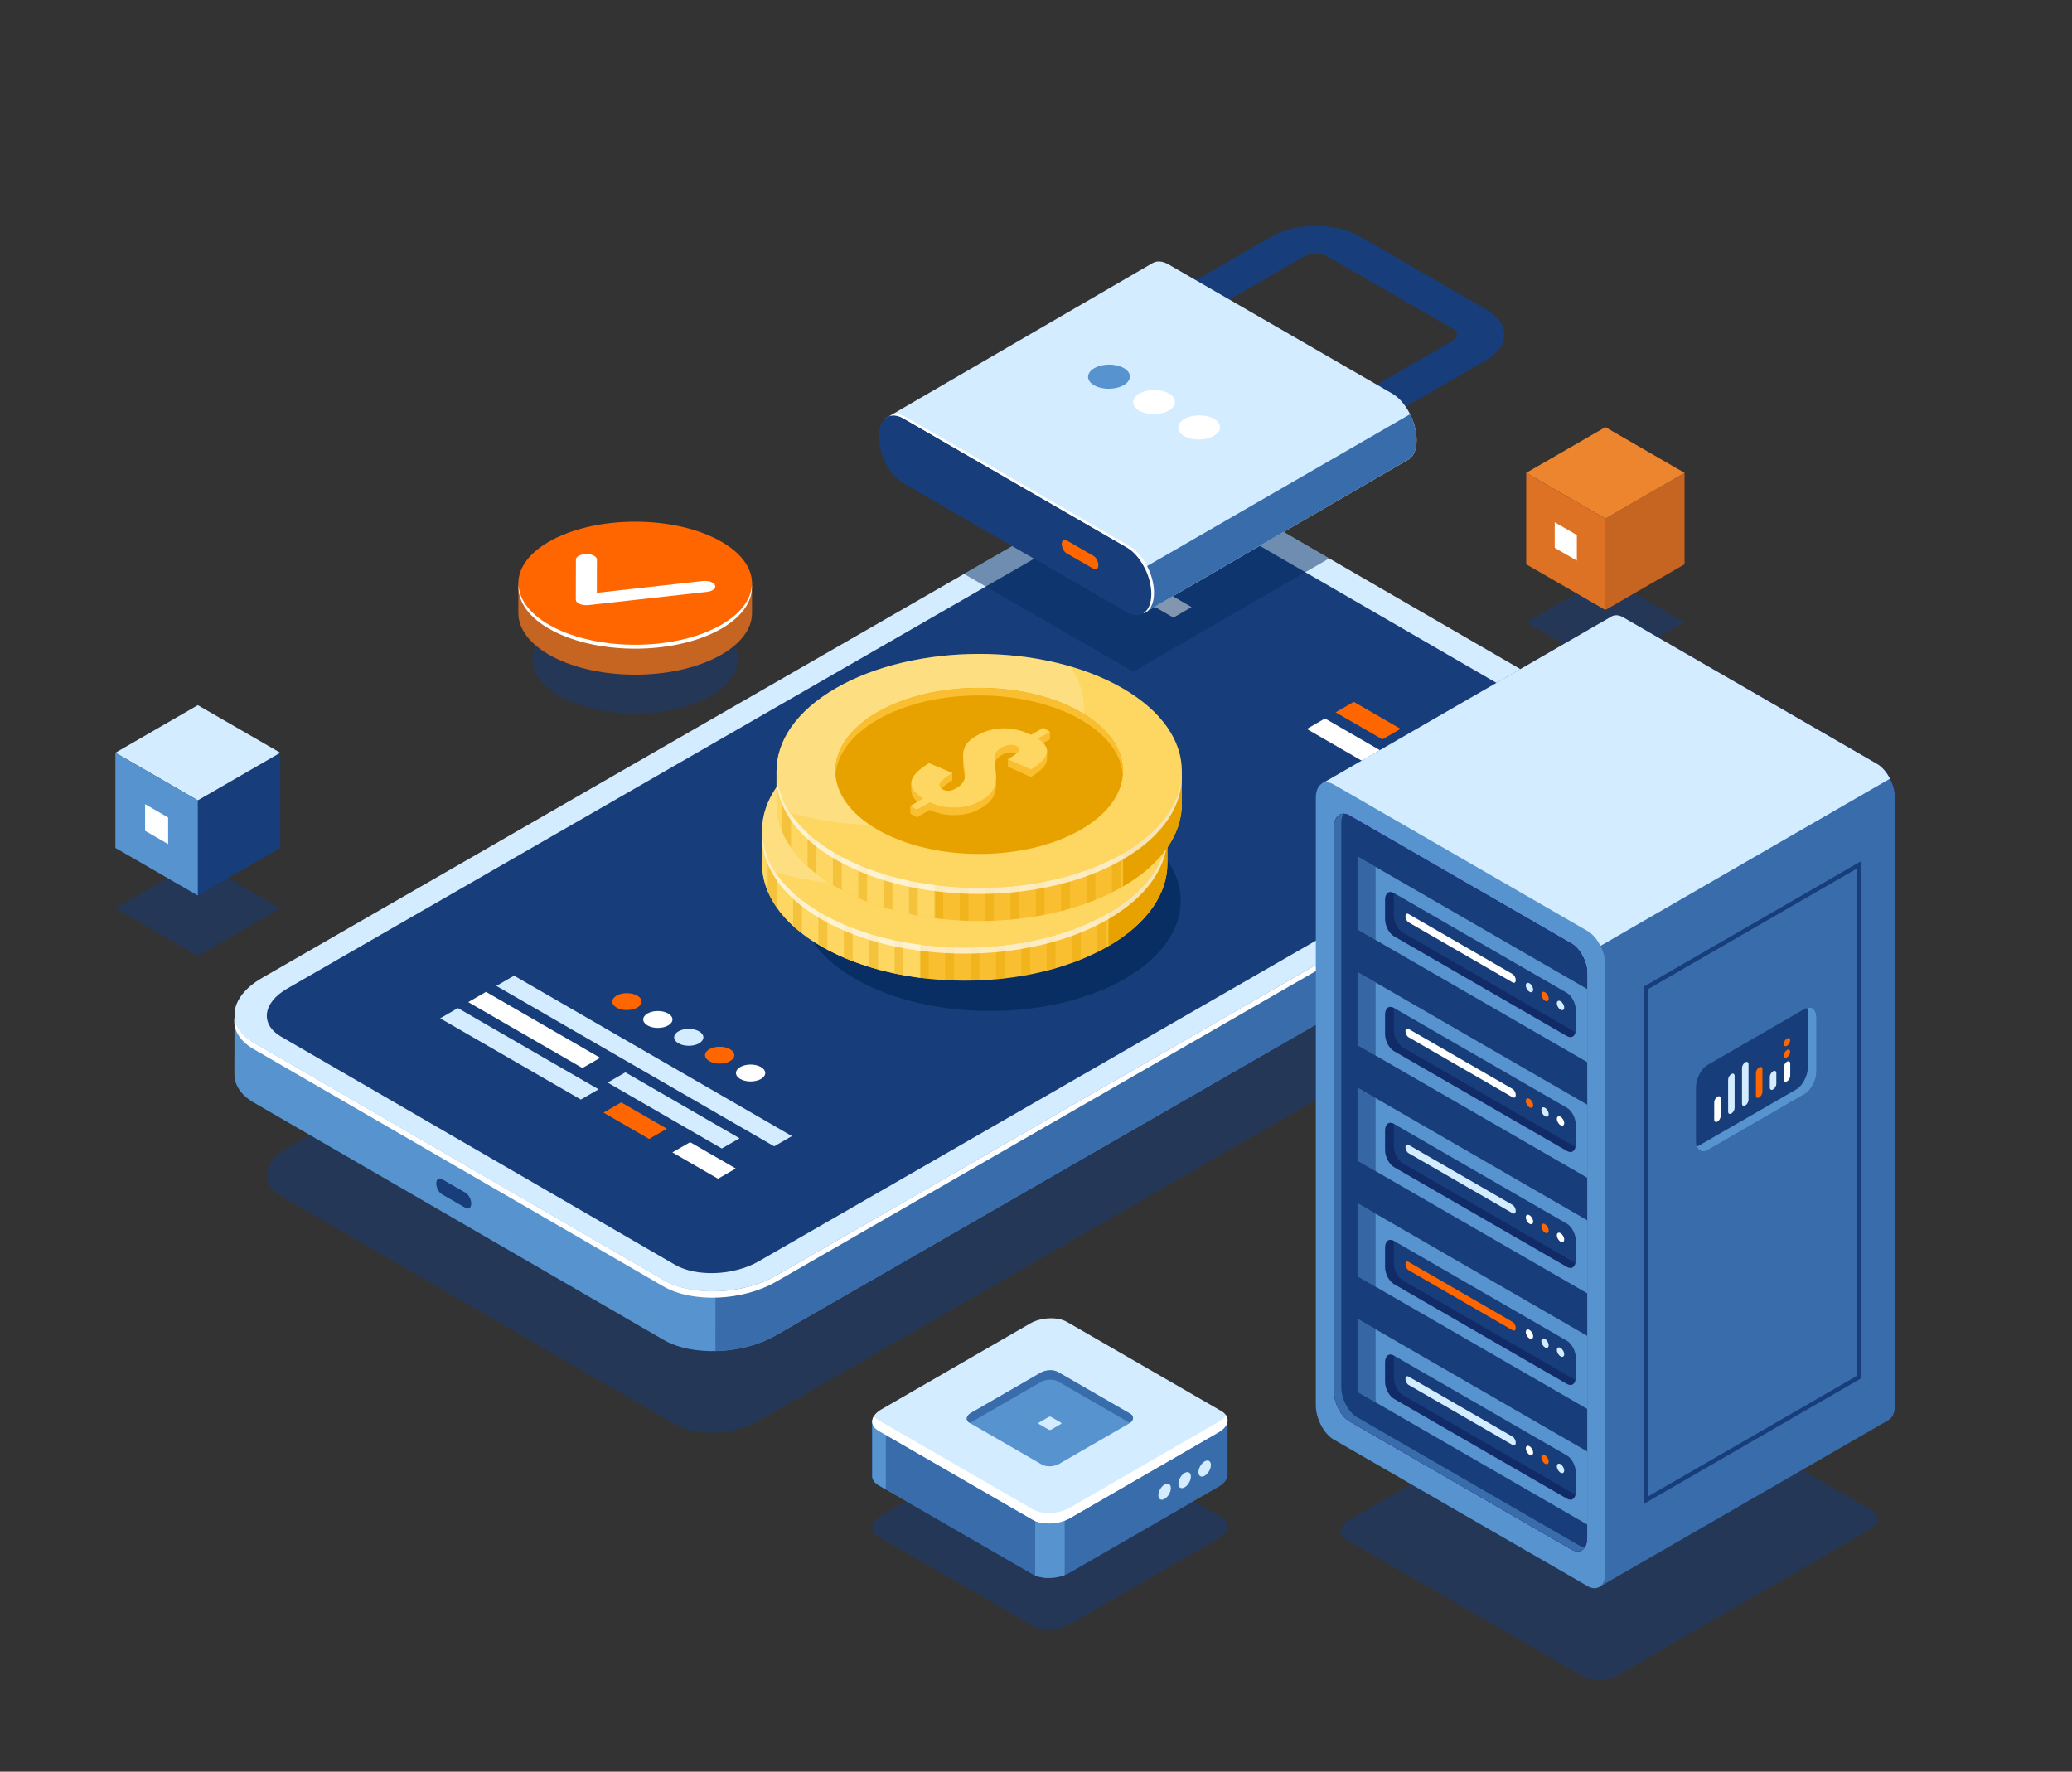 <?xml version="1.0" encoding="utf-8"?>
<!-- Generator: Adobe Illustrator 16.0.0, SVG Export Plug-In . SVG Version: 6.00 Build 0)  -->
<!DOCTYPE svg PUBLIC "-//W3C//DTD SVG 1.1//EN" "http://www.w3.org/Graphics/SVG/1.1/DTD/svg11.dtd">
<svg version="1.1" id="Слой_1" xmlns="http://www.w3.org/2000/svg" xmlns:xlink="http://www.w3.org/1999/xlink" x="0px" y="0px"
	 width="407px" height="348px" viewBox="0 0 407 348" enable-background="new 0 0 407 348" xml:space="preserve">
<rect x="0" y="0" width="407" height="348" fill="#333333" stroke="none"/>
<g>
	<g>
		<path opacity="0.5" fill="#173D7A" d="M139.031,137.035c-7.877,4.149-20.648,4.149-28.526,0c-7.877-4.149-7.877-10.876,0-15.024
			c7.877-4.149,20.648-4.149,28.526,0C146.908,126.16,146.909,132.886,139.031,137.035z"/>
		<path fill="#C66422" d="M147.717,120.437v-5.877H146.5c-1.092-1.716-2.911-3.331-5.505-4.697c-8.962-4.72-23.492-4.72-32.454,0
			c-2.594,1.367-4.413,2.981-5.505,4.697h-1.215v5.846h0.002c-0.016,3.104,2.222,6.21,6.719,8.578
			c8.962,4.72,23.491,4.72,32.453,0.001C145.477,126.624,147.717,123.53,147.717,120.437z"/>
		<path fill="#FF6600" d="M140.995,123.105c-8.962,4.72-23.491,4.72-32.453,0c-8.962-4.72-8.963-12.373-0.001-17.093
			c8.962-4.72,23.492-4.72,32.454,0S149.957,118.386,140.995,123.105z"/>
		<path fill="#FFFFFF" d="M140.995,123.105c-8.962,4.72-23.491,4.72-32.453,0c-4.295-2.262-6.509-5.198-6.687-8.162
			c-0.194,3.22,2.02,6.474,6.687,8.931c8.962,4.721,23.491,4.721,32.453,0c4.667-2.458,6.88-5.71,6.687-8.931
			C147.504,117.907,145.29,120.843,140.995,123.105z"/>
	</g>
	<g>
		<path fill="#FFFFFF" d="M113.707,118.561c-0.386-0.203-0.605-0.48-0.604-0.771l0.023-7.875c0.001-0.6,0.928-1.086,2.068-1.086
			c1.142,0,2.063,0.488,2.062,1.09l-0.02,6.53l20.774-2.32c1.117-0.125,2.213,0.25,2.449,0.838c0.237,0.587-0.476,1.165-1.591,1.29
			l-23.272,2.599c-0.61,0.068-1.246-0.012-1.73-0.219C113.812,118.612,113.758,118.587,113.707,118.561z"/>
	</g>
</g>
<g>
	<g>
		<path opacity="0.5" fill="#173D7A" d="M312.511,176.225l-77.346-44.79c-4.201-2.433-11.546-2.139-16.405,0.657L56.434,225.512
			c-4.859,2.796-5.392,7.035-1.191,9.469l77.346,44.79c4.201,2.433,11.546,2.139,16.405-0.657l162.325-93.419
			C316.179,182.897,316.712,178.658,312.511,176.225z"/>
		<path fill="#5793CE" d="M130.338,263.18l-80.493-46.612c-2.645-1.532-3.877-3.597-3.789-5.745l-0.018,0.006l0.033-11.68
			l4.476,5.244c0.291-0.191,0.583-0.383,0.901-0.566l164.664-94.764c6.538-3.762,16.42-4.158,22.072-0.884l79.362,45.958
			c1.606-1.76,4.975-5.473,4.975-5.473l-0.038,11.425l-0.002-0.001c0.119,2.575-1.715,5.318-5.406,7.443L152.41,262.296
			C145.872,266.059,135.991,266.453,130.338,263.18z"/>
		<path fill="#173D7A" d="M86.812,234.584l4.636,2.676c0.616,0.355,1.115-0.021,1.115-0.842l0,0c0-0.821-0.499-1.775-1.115-2.131
			l-4.636-2.676c-0.616-0.355-1.115,0.021-1.115,0.842v0.001C85.697,233.275,86.196,234.229,86.812,234.584z"/>
		<path fill="#396CAA" d="M216.111,109.062c6.538-3.762,16.42-4.158,22.072-0.884l79.363,45.958c1.605-1.76,4.974-5.473,4.974-5.473
			l-0.038,11.425l-0.002-0.001c0.119,2.575-1.715,5.318-5.406,7.443L152.41,262.296c-3.411,1.962-7.729,2.999-11.885,3.087
			l0.156-112.91L216.111,109.062z"/>
		<path fill="#D4ECFF" d="M318.711,143.048l-80.494-46.613c-5.652-3.274-15.534-2.878-22.071,0.884L51.481,192.084
			c-6.538,3.762-7.255,9.467-1.603,12.74l80.494,46.613c5.652,3.273,15.534,2.877,22.071-0.885l164.665-94.765
			C323.646,152.025,324.363,146.322,318.711,143.048z"/>
		<path fill="#FFFFFF" d="M130.311,252.684L49.817,206.07c-2.916-1.688-4.123-4.023-3.725-6.404
			c0.143,1.934,1.383,3.766,3.786,5.158l80.494,46.613c5.652,3.273,15.534,2.878,22.071-0.885l164.665-94.765
			c3.166-1.822,4.953-4.1,5.327-6.335c0.193,2.615-1.63,5.418-5.389,7.582l-164.664,94.764
			C145.845,255.562,135.963,255.957,130.311,252.684z"/>
		<path fill="#173D7A" d="M312.511,144.885l-77.346-44.79c-4.201-2.433-11.546-2.139-16.405,0.657L56.434,194.172
			c-4.859,2.796-5.392,7.035-1.191,9.469l77.346,44.789c4.201,2.434,11.546,2.14,16.405-0.656l162.325-93.42
			C316.179,151.558,316.712,147.318,312.511,144.885z"/>
	</g>
	<g>
		<polygon fill="#D4ECFF" points="152.071,225.168 97.493,193.656 100.977,191.645 155.556,223.156 		"/>
		<polygon fill="#D4ECFF" points="114.097,215.98 86.461,200.025 89.945,198.014 117.58,213.97 		"/>
		<polygon fill="#FF6600" points="127.508,223.724 118.545,218.549 122.028,216.537 130.991,221.713 		"/>
		<polygon fill="#FFFFFF" points="141.04,231.537 132.077,226.361 135.561,224.351 144.523,229.525 		"/>
		<polygon fill="#FFFFFF" points="114.406,209.79 91.977,196.842 95.461,194.83 117.89,207.779 		"/>
		<polygon fill="#D4ECFF" points="141.784,225.598 119.355,212.648 122.839,210.637 145.268,223.586 		"/>
		<g>
			<path fill="#FF6600" d="M125.18,197.916c-1.123,0.648-2.942,0.648-4.064,0c-1.123-0.647-1.123-1.697,0-2.346
				c1.122-0.648,2.941-0.648,4.064,0C126.302,196.219,126.302,197.269,125.18,197.916z"/>
			<path fill="#FFFFFF" d="M131.252,201.423c-1.122,0.647-2.941,0.647-4.064,0c-1.122-0.647-1.122-1.698,0-2.347
				c1.123-0.648,2.942-0.648,4.064,0S132.375,200.775,131.252,201.423z"/>
			<path fill="#D4ECFF" d="M137.325,204.93c-1.122,0.647-2.942,0.646-4.064,0c-1.122-0.648-1.122-1.699,0-2.348
				c1.122-0.647,2.942-0.647,4.064,0C138.447,203.23,138.447,204.281,137.325,204.93z"/>
			<path fill="#FF6600" d="M143.398,208.436c-1.123,0.647-2.942,0.647-4.064,0c-1.123-0.648-1.123-1.699,0-2.348
				c1.122-0.646,2.941-0.646,4.064,0.001C144.521,206.736,144.521,207.787,143.398,208.436z"/>
			<path fill="#FFFFFF" d="M149.471,211.941c-1.122,0.648-2.941,0.648-4.064,0c-1.122-0.648-1.122-1.699,0-2.347
				c1.123-0.647,2.942-0.647,4.064,0C150.594,210.242,150.594,211.293,149.471,211.941z"/>
		</g>
	</g>
	<g>
		<polygon fill="#FF6600" points="271.538,145.23 262.349,139.924 265.921,137.862 275.11,143.168 		"/>
		<polygon fill="#FFFFFF" points="284.334,152.617 275.145,147.313 278.717,145.25 287.906,150.556 		"/>
		<polygon fill="#FFFFFF" points="230.492,121.31 221.303,116.004 224.874,113.942 234.063,119.248 		"/>
		<polygon fill="#FFFFFF" points="269.49,150.577 256.693,143.189 260.266,141.127 273.062,148.516 		"/>
		<polygon fill="#D4ECFF" points="278.68,155.883 273.064,152.641 276.636,150.579 282.251,153.82 		"/>
	</g>
</g>
<g>
	<g>
		<polygon opacity="0.5" fill="#173D7A" points="315.344,131.22 299.79,122.24 315.344,113.261 330.896,122.241 		"/>
		<polygon fill="#C66422" points="330.896,110.84 315.344,119.819 315.344,101.86 330.896,92.881 		"/>
		<polygon fill="#ED852F" points="315.344,101.86 299.791,92.881 315.344,83.902 330.896,92.881 		"/>
		<polygon fill="#DD7224" points="315.344,119.819 299.791,110.84 299.791,92.881 315.344,101.86 		"/>
	</g>
	<polygon fill="#FFFFFF" points="309.742,110.117 305.393,107.606 305.393,102.583 309.742,105.095 	"/>
</g>
<g>
	<g>
		<polygon opacity="0.5" fill="#173D7A" points="38.861,187.773 22.668,178.426 38.86,169.076 55.053,178.426 		"/>
		<polygon fill="#173D7A" points="55.053,166.557 38.861,175.904 38.861,157.209 55.053,147.86 		"/>
		<polygon fill="#D4ECFF" points="38.861,157.209 22.669,147.86 38.86,138.512 55.053,147.86 		"/>
		<polygon fill="#5793CE" points="38.861,175.904 22.669,166.557 22.669,147.86 38.861,157.209 		"/>
	</g>
	<polygon fill="#FFFFFF" points="33.029,165.805 28.5,163.189 28.5,157.961 33.029,160.575 	"/>
</g>
<path fill="#092E63" d="M220.953,192.24c-14.634,8.449-38.36,8.448-52.995-0.001c-14.635-8.448-14.635-22.147-0.001-30.597
	s38.361-8.448,52.995,0C235.587,170.092,235.587,183.791,220.953,192.24z"/>
<g>
	<g>
		<path fill="#F9BF30" d="M229.305,163.143h-1.62c-1.817-3.569-5.163-6.935-10.04-9.75c-15.547-8.976-40.752-8.976-56.298-0.001
			c-4.877,2.816-8.223,6.182-10.04,9.751h-1.619v6.501l0,0c0.001,5.882,3.888,11.764,11.66,16.251
			c15.547,8.977,40.752,8.977,56.298,0.001c7.772-4.487,11.659-10.37,11.659-16.252l0,0V163.143z"/>
		<path fill="#FDD762" d="M180.862,147.211c-7.151,0.914-13.952,2.969-19.516,6.181c-4.877,2.816-8.223,6.182-10.04,9.751h-1.619
			v6.501c0.001,5.882,3.888,11.764,11.66,16.251c5.563,3.212,12.364,5.268,19.515,6.182V147.211z"/>
		<path fill="#E8A200" d="M217.753,185.83c7.699-4.48,11.552-10.332,11.552-16.187v-6.501h-1.62
			c-1.549-3.043-4.22-5.934-7.991-8.465h-1.94V185.83z"/>
		<g opacity="0.4">
			<path fill="#E8A200" d="M227.256,162.387c-0.488-0.849-1.063-1.682-1.727-2.5v19.536c0.665-0.817,1.237-1.653,1.727-2.503
				V162.387z"/>
			<path fill="#E8A200" d="M161.347,153.392c-2.159,1.247-4.001,2.606-5.56,4.038v24.436c0.541,0.496,1.112,0.986,1.727,1.463
				v-26.484h3.255v28.699c0.194,0.117,0.38,0.236,0.579,0.352c0.375,0.217,0.762,0.424,1.147,0.63v-29.681h3.255v31.246
				c0.567,0.244,1.143,0.479,1.727,0.703v-31.949h3.255v33.072c0.57,0.176,1.146,0.344,1.727,0.502v-33.574h3.255v34.361
				c0.572,0.121,1.147,0.234,1.727,0.34v-34.701h3.255v35.211c0.574,0.074,1.149,0.143,1.728,0.203v-35.414h3.254v35.678
				c0.575,0.031,1.151,0.054,1.728,0.071v-35.749h3.255v35.768c0.576-0.01,1.151-0.027,1.727-0.051v-35.717h3.255v35.505
				c0.577-0.052,1.153-0.109,1.727-0.177v-35.328h3.255v34.869c0.579-0.097,1.154-0.203,1.727-0.315v-34.554h3.255v33.818
				c0.581-0.148,1.156-0.306,1.727-0.471v-33.348h3.255v32.291c0.584-0.21,1.159-0.43,1.727-0.66v-31.631h3.255v30.162
				c0.587-0.295,1.164-0.6,1.728-0.916v-29.246h3.254v27.18c0.609-0.438,1.182-0.886,1.728-1.342v-25.838h0.288
				c-1.417-1.217-3.054-2.375-4.918-3.451c-3.627-2.094-7.783-3.693-12.215-4.811h-31.869
				C169.129,149.699,164.974,151.298,161.347,153.392z"/>
			<path fill="#E8A200" d="M152.532,161.127c-0.458,0.664-0.878,1.335-1.226,2.016h-0.502v11.916
				c0.443,1.059,1.021,2.104,1.728,3.125V161.127z"/>
		</g>
		<path fill="#FDD762" d="M217.646,179.395c-15.546,8.976-40.751,8.976-56.298,0c-15.546-8.977-15.547-23.528-0.001-32.504
			c15.546-8.975,40.751-8.975,56.298,0.001C233.19,155.867,233.191,170.42,217.646,179.395z"/>
		<path opacity="0.2" fill="#FFFFFF" d="M198.414,167.07c11.444-6.607,14.452-16.235,9.046-24.438
			c-14.935-4.362-33.634-2.946-46.113,4.258c-11.444,6.607-14.452,16.236-9.046,24.438
			C167.235,175.69,185.935,174.275,198.414,167.07z"/>
		<path opacity="0.7" fill="#FFFFFF" d="M217.646,179.395c-15.546,8.976-40.751,8.976-56.298,0
			c-7.512-4.338-11.383-9.977-11.635-15.66c-0.271,6.078,3.601,12.206,11.635,16.845c15.547,8.976,40.752,8.976,56.298,0.001
			c8.033-4.639,11.904-10.766,11.635-16.844C229.027,169.42,225.156,175.058,217.646,179.395z"/>
		<path fill="#E8A200" d="M209.478,174.679c-11.035,6.372-28.927,6.371-39.962,0s-11.035-16.7-0.001-23.071
			c11.035-6.372,28.927-6.372,39.962,0C220.512,157.979,220.512,168.309,209.478,174.679z"/>
		<path fill="#F9BF30" d="M169.515,153.097c11.035-6.371,28.927-6.371,39.962,0c5.189,2.997,7.938,6.868,8.246,10.792
			c0.348-4.42-2.4-8.906-8.246-12.281c-11.035-6.371-28.927-6.372-39.962,0c-5.845,3.375-8.593,7.859-8.245,12.279
			C161.578,159.963,164.326,156.092,169.515,153.097z"/>
		<path fill="#F9BF30" d="M203.393,155.439l-2.19,0.625l0.622,0.248l-2.139,1.234c-1.748-0.854-3.557-1.276-5.422-1.267
			c-1.867,0.009-3.607,0.479-5.222,1.412c-0.647,0.374-1.173,0.755-1.576,1.144c-0.403,0.387-0.686,0.791-0.845,1.208
			s-0.252,0.804-0.277,1.157c-0.025,0.355-0.009,0.772,0.05,1.254l0.253,1.994c0.075,0.568,0.092,1.033,0.051,1.398
			c-0.042,0.363-0.201,0.742-0.474,1.132s-0.69,0.748-1.254,1.073c-1.01,0.583-1.904,0.648-2.687,0.196
			c-0.597-0.345-0.749-0.773-0.454-1.288s1.089-1.155,2.384-1.922v-1.497l-1.872,0.702l-2.692-1.143
			c-1.649,1.013-2.709,1.968-3.192,2.868l-0.308-0.345v1.467h0.006c0.01,1.008,0.778,2,2.321,2.978l-1.064,0.614l-1.446-0.662v1.497
			l1.299,0.75l2.534-1.464c1.59,0.743,3.299,1.084,5.128,1.023c1.828-0.061,3.44-0.494,4.835-1.3
			c0.698-0.402,1.271-0.827,1.716-1.274c0.446-0.446,0.763-0.908,0.951-1.387c0.189-0.479,0.308-0.934,0.354-1.369
			c0.046-0.434,0.045-0.918-0.006-1.451l-0.215-1.931c-0.033-0.388-0.051-0.669-0.05-0.845c-0.001-0.174,0.031-0.418,0.095-0.73
			s0.208-0.592,0.435-0.834s0.538-0.479,0.934-0.707c0.411-0.237,0.891-0.391,1.438-0.459c0.546-0.066,1.025,0.014,1.438,0.24
			c0.209,0.112,0.359,0.228,0.447,0.347c0.059,0.079,0.078,0.163,0.079,0.25l-2.229,0.464v1.496l4.515,2.01
			c0.369-0.234,0.699-0.45,0.989-0.652c0.29-0.201,0.593-0.443,0.909-0.729c0.315-0.283,0.566-0.555,0.756-0.814
			c0.188-0.26,0.331-0.553,0.429-0.881c0.045-0.152,0.066-0.301,0.074-0.447l0.005-0.006v-0.022c0,0,0-0.014,0-0.021v-1.531
			l-0.575,0.119c-0.008-0.01-0.012-0.019-0.021-0.029c-0.292-0.352-0.691-0.695-1.205-1.029l2.37-1.369V155.439z"/>
		<g>
			<path fill="#FDD762" d="M175.965,170.021l2.511-1.448c-1.716-1.087-2.482-2.192-2.303-3.316c0.182-1.124,1.339-2.341,3.476-3.651
				l4.564,1.937c-1.295,0.768-2.089,1.407-2.384,1.923c-0.295,0.515-0.143,0.943,0.454,1.288c0.782,0.452,1.677,0.386,2.687-0.196
				c0.563-0.325,0.981-0.684,1.254-1.073c0.272-0.391,0.432-0.769,0.474-1.133c0.041-0.364,0.024-0.83-0.051-1.398l-0.253-1.994
				c-0.059-0.481-0.075-0.897-0.05-1.253c0.025-0.354,0.118-0.74,0.277-1.158c0.159-0.416,0.441-0.82,0.846-1.207
				c0.402-0.389,0.928-0.77,1.575-1.144c1.614-0.933,3.354-1.403,5.222-1.413c1.865-0.01,3.674,0.413,5.422,1.268l2.384-1.376
				l1.323,0.765l-2.37,1.369c0.514,0.334,0.913,0.678,1.205,1.029c0.289,0.352,0.474,0.682,0.549,0.986
				c0.075,0.307,0.064,0.623-0.032,0.951c-0.098,0.328-0.24,0.621-0.429,0.881c-0.189,0.26-0.44,0.531-0.756,0.814
				c-0.316,0.285-0.619,0.527-0.909,0.729s-0.62,0.418-0.989,0.651l-4.515-2.009c0.344-0.209,0.626-0.383,0.845-0.524
				c0.219-0.141,0.441-0.296,0.668-0.466c0.228-0.17,0.392-0.318,0.492-0.445c0.101-0.125,0.172-0.256,0.214-0.393
				c0.043-0.137,0.019-0.264-0.069-0.383c-0.088-0.118-0.238-0.233-0.447-0.346c-0.412-0.228-0.892-0.308-1.438-0.24
				c-0.547,0.068-1.026,0.222-1.438,0.459c-0.396,0.229-0.707,0.465-0.934,0.707s-0.371,0.521-0.435,0.833
				c-0.063,0.313-0.096,0.558-0.095,0.731c-0.001,0.175,0.017,0.457,0.05,0.845l0.215,1.931c0.051,0.532,0.052,1.018,0.006,1.451
				c-0.046,0.436-0.164,0.891-0.354,1.369c-0.188,0.479-0.505,0.94-0.951,1.387c-0.445,0.447-1.018,0.871-1.716,1.273
				c-1.395,0.807-3.007,1.24-4.835,1.301c-1.829,0.061-3.538-0.281-5.128-1.023l-2.534,1.463L175.965,170.021z"/>
		</g>
	</g>
</g>
<g>
	<g>
		<path fill="#F9BF30" d="M232.148,151.427h-1.62c-1.817-3.569-5.162-6.935-10.04-9.75c-15.546-8.976-40.751-8.976-56.297-0.001
			c-4.878,2.816-8.224,6.182-10.04,9.751h-1.619v6.501l0,0c0,5.881,3.887,11.764,11.66,16.251
			c15.546,8.976,40.751,8.976,56.297,0.001c7.773-4.488,11.659-10.371,11.659-16.252l0,0V151.427z"/>
		<path fill="#FDD762" d="M183.706,135.495c-7.151,0.913-13.952,2.969-19.515,6.18c-4.878,2.816-8.224,6.182-10.04,9.751h-1.619
			v6.501c0,5.881,3.887,11.764,11.66,16.251c5.563,3.212,12.363,5.268,19.514,6.181V135.495z"/>
		<path fill="#E8A200" d="M220.598,174.113c7.698-4.479,11.551-10.332,11.551-16.186v-6.501h-1.62
			c-1.549-3.043-4.219-5.934-7.991-8.466h-1.939V174.113z"/>
		<g opacity="0.4">
			<path fill="#E8A200" d="M230.1,150.67c-0.487-0.848-1.063-1.682-1.727-2.498v19.535c0.665-0.818,1.237-1.654,1.727-2.503V150.67z
				"/>
			<path fill="#E8A200" d="M164.191,141.675c-2.16,1.247-4.001,2.606-5.561,4.038v24.435c0.542,0.497,1.112,0.986,1.727,1.463
				v-26.484h3.255v28.699c0.194,0.117,0.38,0.237,0.58,0.353c0.375,0.216,0.761,0.423,1.146,0.63v-29.681h3.255v31.246
				c0.568,0.244,1.143,0.479,1.727,0.704v-31.95h3.255v33.072c0.57,0.176,1.146,0.344,1.728,0.502v-33.574h3.254v34.361
				c0.572,0.121,1.148,0.235,1.728,0.341v-34.702h3.255v35.21c0.573,0.075,1.148,0.144,1.727,0.203v-35.414h3.255v35.677
				c0.574,0.032,1.15,0.055,1.727,0.072v-35.75h3.255v35.767c0.576-0.01,1.151-0.027,1.727-0.051v-35.716h3.255v35.505
				c0.577-0.053,1.153-0.109,1.727-0.176v-35.33h3.255v34.87c0.579-0.097,1.154-0.202,1.727-0.315v-34.554h3.255v33.818
				c0.581-0.148,1.156-0.305,1.728-0.471v-33.347h3.254v32.292c0.584-0.21,1.159-0.431,1.728-0.661v-31.63h3.255v30.162
				c0.587-0.295,1.163-0.599,1.727-0.916v-29.246h3.255v27.18c0.609-0.438,1.181-0.886,1.727-1.343v-25.837h0.288
				c-1.417-1.217-3.054-2.375-4.918-3.451c-3.627-2.094-7.782-3.693-12.215-4.81h-31.868
				C171.973,137.983,167.817,139.582,164.191,141.675z"/>
			<path fill="#E8A200" d="M155.376,149.411c-0.458,0.663-0.878,1.335-1.225,2.016h-0.502v11.915
				c0.442,1.061,1.02,2.104,1.727,3.125V149.411z"/>
		</g>
		<path fill="#FDD762" d="M220.489,167.679c-15.546,8.976-40.751,8.976-56.297-0.001c-15.547-8.976-15.547-23.528-0.001-32.503
			c15.546-8.976,40.751-8.975,56.297,0C236.035,144.151,236.035,158.703,220.489,167.679z"/>
		<path opacity="0.2" fill="#FFFFFF" d="M201.258,155.354c11.444-6.608,14.452-16.236,9.047-24.438
			c-14.936-4.362-33.635-2.946-46.113,4.258c-11.444,6.607-14.453,16.235-9.047,24.438
			C170.08,163.975,188.779,162.559,201.258,155.354z"/>
		<path opacity="0.7" fill="#FFFFFF" d="M220.489,167.679c-15.546,8.976-40.751,8.976-56.297-0.001
			c-7.513-4.337-11.384-9.977-11.636-15.659c-0.27,6.078,3.601,12.206,11.636,16.845c15.546,8.976,40.751,8.976,56.297,0
			c8.034-4.639,11.904-10.766,11.635-16.844C231.871,157.703,228.001,163.342,220.489,167.679z"/>
		<path fill="#E8A200" d="M212.321,162.963c-11.035,6.371-28.927,6.371-39.962,0s-11.035-16.701,0-23.072s28.926-6.371,39.961,0
			C223.356,146.262,223.356,156.592,212.321,162.963z"/>
		<path fill="#F9BF30" d="M172.359,141.38c11.035-6.371,28.926-6.371,39.961,0c5.19,2.997,7.938,6.868,8.246,10.792
			c0.348-4.42-2.399-8.906-8.246-12.281c-11.035-6.372-28.926-6.372-39.961,0c-5.846,3.375-8.593,7.861-8.245,12.28
			C164.423,148.248,167.17,144.376,172.359,141.38z"/>
		<path fill="#F9BF30" d="M206.236,143.723l-2.189,0.626l0.622,0.247l-2.139,1.235c-1.749-0.854-3.558-1.277-5.423-1.267
			c-1.867,0.009-3.607,0.48-5.221,1.412c-0.648,0.374-1.174,0.754-1.576,1.143c-0.404,0.389-0.686,0.791-0.846,1.209
			c-0.159,0.417-0.252,0.803-0.276,1.157c-0.026,0.354-0.01,0.772,0.049,1.253l0.253,1.994c0.076,0.568,0.092,1.034,0.051,1.398
			c-0.042,0.364-0.2,0.742-0.474,1.133c-0.272,0.391-0.69,0.748-1.254,1.073c-1.009,0.583-1.904,0.648-2.686,0.196
			c-0.597-0.345-0.749-0.773-0.455-1.288c0.295-0.515,1.089-1.155,2.384-1.923v-1.496l-1.871,0.702l-2.693-1.143
			c-1.649,1.013-2.709,1.968-3.192,2.868l-0.308-0.346v1.467h0.007c0.009,1.008,0.777,2,2.32,2.979l-1.064,0.614l-1.445-0.662v1.497
			l1.298,0.75l2.535-1.464c1.589,0.743,3.299,1.084,5.127,1.022c1.828-0.061,3.44-0.493,4.836-1.299
			c0.698-0.402,1.27-0.827,1.716-1.274c0.445-0.446,0.763-0.908,0.951-1.387c0.188-0.479,0.307-0.935,0.353-1.369
			c0.047-0.435,0.045-0.919-0.005-1.452l-0.215-1.93c-0.034-0.389-0.051-0.67-0.051-0.845s0.031-0.419,0.095-0.731
			s0.208-0.591,0.435-0.834c0.227-0.242,0.538-0.478,0.934-0.707c0.412-0.236,0.892-0.39,1.438-0.458
			c0.546-0.067,1.025,0.013,1.438,0.241c0.21,0.111,0.359,0.227,0.447,0.346c0.059,0.078,0.078,0.162,0.079,0.25l-2.229,0.463v1.496
			l4.516,2.01c0.369-0.233,0.699-0.449,0.988-0.651c0.291-0.202,0.593-0.444,0.91-0.728c0.314-0.284,0.566-0.557,0.755-0.815
			c0.188-0.261,0.332-0.554,0.43-0.882c0.044-0.15,0.065-0.299,0.073-0.446l0.005-0.006v-0.022c0.001-0.008,0-0.014,0-0.014v-1.538
			l-0.574,0.119c-0.009-0.01-0.013-0.019-0.021-0.029c-0.292-0.353-0.692-0.694-1.206-1.03l2.37-1.369V143.723z"/>
		<g>
			<path fill="#FDD762" d="M178.81,158.306l2.51-1.448c-1.716-1.088-2.482-2.193-2.302-3.316s1.339-2.34,3.475-3.651l4.564,1.937
				c-1.295,0.768-2.089,1.407-2.384,1.922c-0.294,0.515-0.142,0.943,0.455,1.289c0.781,0.451,1.677,0.386,2.686-0.197
				c0.563-0.324,0.981-0.683,1.254-1.073c0.273-0.39,0.432-0.769,0.474-1.132c0.041-0.365,0.025-0.83-0.051-1.398l-0.253-1.994
				c-0.059-0.48-0.075-0.898-0.049-1.253c0.024-0.354,0.117-0.741,0.276-1.158c0.16-0.417,0.441-0.82,0.846-1.208
				c0.403-0.389,0.928-0.77,1.576-1.144c1.613-0.933,3.354-1.403,5.221-1.413c1.865-0.009,3.674,0.413,5.423,1.267l2.383-1.376
				l1.323,0.764l-2.37,1.369c0.514,0.335,0.914,0.678,1.206,1.029c0.288,0.352,0.473,0.682,0.548,0.986
				c0.075,0.307,0.064,0.623-0.031,0.951c-0.098,0.328-0.241,0.621-0.43,0.881s-0.44,0.531-0.755,0.814
				c-0.317,0.285-0.619,0.527-0.91,0.729c-0.289,0.202-0.619,0.419-0.988,0.652l-4.516-2.01c0.345-0.209,0.626-0.383,0.845-0.524
				c0.219-0.14,0.441-0.296,0.669-0.466c0.227-0.17,0.391-0.318,0.492-0.444c0.1-0.126,0.172-0.257,0.214-0.393
				c0.042-0.137,0.019-0.264-0.07-0.382c-0.088-0.119-0.237-0.234-0.447-0.347c-0.412-0.228-0.892-0.308-1.438-0.24
				s-1.025,0.222-1.438,0.458c-0.396,0.229-0.707,0.465-0.934,0.707s-0.371,0.521-0.435,0.834s-0.095,0.557-0.095,0.731
				s0.017,0.456,0.051,0.845l0.215,1.93c0.05,0.533,0.052,1.018,0.005,1.452c-0.046,0.435-0.164,0.89-0.353,1.368
				s-0.506,0.941-0.951,1.388c-0.446,0.446-1.018,0.871-1.716,1.273c-1.396,0.806-3.008,1.239-4.836,1.3s-3.538-0.279-5.127-1.023
				l-2.535,1.464L178.81,158.306z"/>
		</g>
	</g>
</g>
<path opacity="0.5" fill="#092E63" d="M216.146,97.319l-26.787,15.416l33.225,19.182l38.512-22.234l-22.878-13.248
	C232.564,93.161,222.683,93.557,216.146,97.319z"/>
<g>
	<g>
		<g>
			<path fill="#173D7A" d="M267.643,84.773l-6.582-3.8l24.268-14.011c1.146-0.662,1.146-1.738,0-2.4l-24.791-14.313
				c-1.146-0.662-3.012-0.662-4.157,0L232.112,64.26l-6.582-3.8l24.268-14.011c4.775-2.757,12.545-2.757,17.32,0l24.791,14.313
				c4.775,2.757,4.775,7.243,0.001,10L267.643,84.773z"/>
		</g>
		<g>
			<path fill="#D4ECFF" d="M278.263,86.446c0-3.519-2.14-7.606-4.778-9.13l-43.967-25.385c-1.183-0.682-2.262-0.73-3.096-0.265
				l-0.003-0.001l-52.497,30.506l50.767,38.254l51.719-30.018c0.16-0.073,0.314-0.157,0.457-0.265l0.001,0l0,0
				C277.729,89.487,278.263,88.204,278.263,86.446z"/>
			<path fill="#396CAA" d="M224.688,120.425l51.719-30.018c0.16-0.073,0.314-0.157,0.457-0.265l0.001,0l0,0
				c0.863-0.654,1.397-1.938,1.397-3.695c0-1.68-0.491-3.487-1.287-5.085L218.02,115.4L224.688,120.425z"/>
			<path fill="#173D7A" d="M221.383,120.29l-43.969-25.385c-2.639-1.523-4.777-5.611-4.777-9.13l0,0
				c0-3.519,2.139-5.136,4.777-3.612l43.969,25.385c2.639,1.524,4.777,5.611,4.777,9.13l0,0
				C226.16,120.196,224.021,121.813,221.383,120.29z"/>
			<path fill="#FFFFFF" d="M221.911,107.307l-43.968-25.384c-1.213-0.701-2.317-0.73-3.16-0.224
				c0.755-0.229,1.658-0.098,2.631,0.464l43.969,25.385c2.639,1.524,4.777,5.611,4.777,9.13v0c0,1.9-0.627,3.24-1.617,3.835
				c1.293-0.394,2.146-1.855,2.146-4.076v-0.001C226.689,112.918,224.55,108.831,221.911,107.307z"/>
		</g>
		<path fill="#FF6600" d="M214.797,111.729l-5.286-3.049c-0.526-0.304-0.952-1.118-0.952-1.82l0,0c0-0.701,0.426-1.023,0.952-0.72
			l5.286,3.049c0.525,0.304,0.952,1.119,0.952,1.82l0,0C215.749,111.71,215.322,112.032,214.797,111.729z"/>
	</g>
	<g>
		<path fill="#5793CE" d="M220.759,75.636c1.595-0.943,1.579-2.445-0.035-3.354c-1.614-0.909-4.215-0.882-5.81,0.061
			c-1.595,0.943-1.579,2.445,0.035,3.354C216.563,76.606,219.164,76.579,220.759,75.636z"/>
		<path fill="#FFFFFF" d="M229.612,80.625c1.595-0.943,1.579-2.445-0.035-3.354c-1.614-0.909-4.216-0.882-5.81,0.061
			c-1.595,0.943-1.579,2.445,0.035,3.354C225.416,81.595,228.018,81.568,229.612,80.625z"/>
		<path fill="#FFFFFF" d="M238.465,85.613c1.595-0.943,1.579-2.445-0.035-3.354c-1.613-0.91-4.215-0.882-5.81,0.061
			c-1.595,0.943-1.579,2.444,0.035,3.354C234.27,86.583,236.871,86.557,238.465,85.613z"/>
	</g>
</g>
<g>
	<path opacity="0.5" fill="#173D7A" d="M202.87,319.363l-30.282-17.482c-1.859-1.074-1.626-2.948,0.521-4.188l29.24-16.882
		c2.146-1.239,5.392-1.374,7.251-0.3l30.282,17.482c1.858,1.074,1.626,2.948-0.521,4.188l-29.24,16.881
		C207.975,320.303,204.729,320.437,202.87,319.363z"/>
	<path fill="#396CAA" d="M241.127,289.542L241.127,289.542v-10.448l-23.43-0.014l-8.098-4.676c-1.859-1.072-5.105-0.938-7.251,0.301
		l-7.556,4.362l-23.451-0.013v10.746c-0.053,0.726,0.353,1.426,1.246,1.941l30.282,17.484c1.858,1.073,5.104,0.938,7.251-0.301
		l29.24-16.882C240.6,291.33,241.196,290.404,241.127,289.542z"/>
	<path fill="#396CAA" d="M206.235,273.686c-1.36,0.033-2.772,0.376-3.887,1.02l-7.556,4.362l-23.451-0.013v10.746
		c-0.053,0.726,0.353,1.426,1.246,1.941l30.282,17.484c0.893,0.516,2.106,0.75,3.365,0.719V273.686z"/>
	<path fill="#5793CE" d="M173.996,279.056l-2.654-0.001v10.746c-0.053,0.726,0.353,1.426,1.246,1.941l1.408,0.814V279.056z"/>
	<path fill="#5793CE" d="M203.336,309.455c1.604,0.687,3.922,0.648,5.797-0.066v-12.201h-5.797V309.455z"/>
	<path fill="#D4ECFF" d="M202.87,298.52l-30.282-17.484c-1.859-1.072-1.626-2.947,0.521-4.186l29.24-16.883
		c2.146-1.238,5.392-1.373,7.251-0.3l30.282,17.483c1.858,1.073,1.626,2.947-0.521,4.187l-29.24,16.882
		C207.975,299.458,204.729,299.592,202.87,298.52z"/>
	<path fill="#FFFFFF" d="M239.361,279.281l-29.24,16.881c-2.146,1.239-5.393,1.374-7.251,0.301l-30.282-17.483
		c-0.415-0.239-0.72-0.52-0.928-0.823c-0.639,1.027-0.35,2.143,0.928,2.879l30.282,17.484c1.858,1.072,5.104,0.938,7.251-0.301
		l29.24-16.882c1.668-0.963,2.174-2.308,1.448-3.364C240.518,278.441,240.033,278.893,239.361,279.281z"/>
	<g>
		<path fill="#D4ECFF" d="M229.988,292.299c0,0.78-0.547,1.729-1.223,2.119c-0.676,0.39-1.224,0.074-1.224-0.707
			c0-0.779,0.548-1.729,1.224-2.117C229.441,291.203,229.988,291.52,229.988,292.299z"/>
		<path fill="#D4ECFF" d="M233.924,290.027c0,0.779-0.548,1.729-1.223,2.118c-0.676,0.39-1.224,0.074-1.224-0.706
			c0-0.779,0.548-1.729,1.224-2.118C233.376,288.932,233.924,289.247,233.924,290.027z"/>
		<path fill="#D4ECFF" d="M237.859,287.756c0,0.779-0.548,1.729-1.224,2.117c-0.675,0.391-1.223,0.074-1.223-0.705
			c0-0.78,0.548-1.729,1.223-2.119C237.312,286.659,237.859,286.975,237.859,287.756z"/>
	</g>
	<g>
		<path fill="#5793CE" d="M204.66,287.68l-14.17-8.182c-0.87-0.502-0.761-1.379,0.243-1.959l13.683-7.9
			c1.005-0.579,2.523-0.643,3.394-0.14l14.171,8.181c0.869,0.503,0.761,1.38-0.244,1.959l-13.683,7.9
			C207.049,288.119,205.53,288.182,204.66,287.68z"/>
		<path fill="#D4ECFF" d="M206.018,280.83l-1.961-1.133c-0.12-0.069-0.105-0.19,0.033-0.271l1.894-1.092
			c0.139-0.08,0.349-0.09,0.47-0.02l1.96,1.132c0.121,0.069,0.105,0.19-0.033,0.271l-1.894,1.094
			C206.348,280.891,206.138,280.899,206.018,280.83z"/>
		<path fill="#396CAA" d="M190.49,279.498l0.04,0.023c0.065-0.047,0.127-0.096,0.203-0.141l13.683-7.899
			c1.005-0.579,2.523-0.643,3.394-0.14l14.131,8.158c0.802-0.574,0.844-1.355,0.04-1.82l-14.171-8.181
			c-0.87-0.503-2.389-0.439-3.394,0.14l-13.683,7.9C189.729,278.119,189.62,278.996,190.49,279.498z"/>
	</g>
</g>
<g>
	<g>
		<g>
			<g>
				<path opacity="0.5" fill="#173D7A" d="M311.086,329.369l-46.628-26.92c-1.709-0.986-1.494-2.71,0.479-3.85l49.421-28.607
					c1.974-1.139,4.958-1.262,6.667-0.275l46.628,26.92c1.709,0.987,1.494,2.711-0.479,3.85l-49.421,28.607
					C315.779,330.232,312.795,330.355,311.086,329.369z"/>
				<g>
					
						<linearGradient id="SVGID_1_" gradientUnits="userSpaceOnUse" x1="77.027" y1="1288.98" x2="77.027" y2="1177.546" gradientTransform="matrix(0.866 0.5 0 1.155 277.078 -1262.557)">
						<stop  offset="0" style="stop-color:#2D0979"/>
						<stop  offset="1" style="stop-color:#5B04F7"/>
					</linearGradient>
					<path fill="url(#SVGID_1_)" d="M368.712,278.732l-49.857-28.785c-1.938-1.119-3.511-4.123-3.511-6.708V123.93
						c0-2.585,1.572-3.773,3.511-2.654l49.857,28.785c1.938,1.12,3.511,4.123,3.511,6.709v119.309
						C372.223,278.663,370.65,279.852,368.712,278.732z"/>
					<path fill="#396CAA" d="M368.712,150.061l-49.857-28.784c-0.866-0.5-1.658-0.537-2.271-0.197h-0.001l-56.92,32.837l2.683,9.925
						l51.899,147.813l56.692-32.699c0.01-0.004,0.019-0.01,0.027-0.016l0.102-0.059l-0.002-0.004
						c0.709-0.447,1.158-1.422,1.158-2.799V156.77C372.223,154.184,370.65,151.181,368.712,150.061z"/>
					<path fill="#D4ECFF" d="M368.712,150.061l-49.857-28.784c-0.866-0.5-1.658-0.537-2.271-0.197h-0.001l-56.92,32.837l2.683,9.925
						l14.271,40.646l2.687,1.551l91.937-53.08C370.602,151.705,369.706,150.635,368.712,150.061z"/>
					<path fill="#5793CE" d="M311.833,311.543l-49.856-28.785c-1.939-1.119-3.512-4.123-3.512-6.707v-119.31
						c0-2.585,1.572-3.773,3.512-2.653l49.856,28.784c1.938,1.12,3.511,4.122,3.511,6.708v119.309
						C315.344,311.475,313.771,312.662,311.833,311.543z"/>
					
						<linearGradient id="SVGID_2_" gradientUnits="userSpaceOnUse" x1="-19.579" y1="1296.666" x2="36.417" y2="1283.977" gradientTransform="matrix(0.866 0.5 0 1.155 277.078 -1262.557)">
						<stop  offset="0" style="stop-color:#3919BB"/>
						<stop  offset="1" style="stop-color:#6507FA"/>
					</linearGradient>
					<path fill="url(#SVGID_2_)" d="M308.696,304.36l-43.584-25.163c-1.695-0.979-3.069-3.604-3.069-5.864V162.529
						c0-2.261,1.374-3.299,3.069-2.32l43.584,25.163c1.695,0.979,3.069,3.604,3.069,5.864v110.805
						C311.766,304.301,310.392,305.34,308.696,304.36z"/>
					
						<linearGradient id="SVGID_3_" gradientUnits="userSpaceOnUse" x1="-19.579" y1="1296.666" x2="36.417" y2="1283.977" gradientTransform="matrix(0.866 0.5 0 1.155 277.078 -1262.557)">
						<stop  offset="0" style="stop-color:#3919BB"/>
						<stop  offset="1" style="stop-color:#6507FA"/>
					</linearGradient>
					<path fill="url(#SVGID_3_)" d="M308.696,304.36l-43.584-25.163c-1.695-0.979-3.069-3.604-3.069-5.864V162.529
						c0-2.261,1.374-3.299,3.069-2.32l43.584,25.163c1.695,0.979,3.069,3.604,3.069,5.864v110.805
						C311.766,304.301,310.392,305.34,308.696,304.36z"/>
					<path fill="#173D7A" d="M308.696,304.36l-43.584-25.163c-1.695-0.979-3.069-3.604-3.069-5.864V162.529
						c0-2.261,1.374-3.299,3.069-2.32l43.584,25.163c1.695,0.979,3.069,3.604,3.069,5.864v110.805
						C311.766,304.301,310.392,305.34,308.696,304.36z"/>
					<path fill="#396CAA" d="M310.121,303.522l-43.585-25.163c-1.694-0.979-3.068-3.604-3.068-5.863V161.691
						c0-0.771,0.162-1.395,0.44-1.85c-1.097-0.01-1.865,0.997-1.865,2.688v110.804c0,2.261,1.374,4.886,3.069,5.864l43.584,25.163
						c1.117,0.646,2.092,0.409,2.629-0.47C310.955,303.887,310.549,303.77,310.121,303.522z"/>
				</g>
			</g>
		</g>
		<g>
			<g>
				<path fill="#173D7A" d="M308.696,253.488l-16.199-9.353l-25.837,14.917l45.105,26.041v-25.741
					C311.766,257.092,310.392,254.467,308.696,253.488z"/>
				<path fill="#173D7A" d="M308.696,230.783l-16.199-9.354l-25.837,14.918l45.105,26.041v-25.742
					C311.766,234.387,310.392,231.762,308.696,230.783z"/>
				<path fill="#173D7A" d="M308.696,208.077l-16.199-9.353l-25.837,14.917l45.105,26.042v-25.742
					C311.766,211.682,310.392,209.056,308.696,208.077z"/>
				<path fill="#173D7A" d="M308.696,185.372l-16.199-9.353l-25.837,14.916l45.105,26.043v-25.742
					C311.766,188.977,310.392,186.351,308.696,185.372z"/>
				<path fill="#173D7A" d="M308.696,185.372l-35.863-20.706l-6.173,3.564l45.105,26.041v-3.035
					C311.766,188.977,310.392,186.351,308.696,185.372z"/>
			</g>
			<polygon fill="#5793CE" points="311.766,194.272 266.66,168.23 266.66,182.582 311.766,208.623 			"/>
			<polygon fill="#5793CE" points="311.766,216.979 266.66,190.936 266.66,205.287 311.766,231.328 			"/>
			<polygon fill="#5793CE" points="311.766,239.684 266.66,213.641 266.66,227.992 311.766,254.034 			"/>
			<polygon fill="#5793CE" points="311.766,262.389 266.66,236.347 266.66,250.697 311.766,276.74 			"/>
			<polygon fill="#5793CE" points="311.766,285.094 266.66,259.053 266.66,273.403 311.766,299.445 			"/>
		</g>
		<g>
			<path fill="#173D7A" d="M307.788,203.51l-33.975-19.615c-0.959-0.555-1.736-2.04-1.736-3.318v-3.844
				c0-1.279,0.777-1.867,1.736-1.313l33.975,19.614c0.959,0.554,1.736,2.04,1.736,3.319v3.843
				C309.524,203.475,308.747,204.063,307.788,203.51z"/>
			<path opacity="0.3" fill="#06033E" d="M275.531,183.158c-0.96-0.554-1.737-2.039-1.737-3.318v-3.844
				c0-0.204,0.026-0.385,0.063-0.552l-0.044-0.024c-0.959-0.555-1.736,0.033-1.736,1.313v3.844c0,1.278,0.777,2.764,1.736,3.318
				l33.975,19.614c0.806,0.466,1.477,0.118,1.673-0.761L275.531,183.158z"/>
			<path fill="#FFFFFF" d="M297.127,192.975l-20.444-11.803c-0.338-0.195-0.611-0.718-0.611-1.168l0,0
				c0-0.449,0.273-0.656,0.611-0.461l20.444,11.803c0.337,0.195,0.61,0.718,0.61,1.168l0,0
				C297.737,192.963,297.464,193.17,297.127,192.975z"/>
		</g>
		<g>
			<path fill="#173D7A" d="M307.788,226.074l-33.975-19.615c-0.959-0.553-1.736-2.039-1.736-3.318v-3.843
				c0-1.279,0.777-1.867,1.736-1.313l33.975,19.615c0.959,0.554,1.736,2.039,1.736,3.318v3.844
				C309.524,226.041,308.747,226.628,307.788,226.074z"/>
			<path opacity="0.3" fill="#06033E" d="M275.531,205.724c-0.96-0.554-1.737-2.04-1.737-3.318v-3.843
				c0-0.205,0.026-0.385,0.063-0.553l-0.044-0.025c-0.959-0.554-1.736,0.034-1.736,1.313v3.843c0,1.279,0.777,2.765,1.736,3.318
				l33.975,19.615c0.806,0.465,1.477,0.117,1.673-0.762L275.531,205.724z"/>
			<path fill="#FFFFFF" d="M297.127,215.541l-20.444-11.804c-0.338-0.195-0.611-0.718-0.611-1.167l0,0
				c0-0.451,0.273-0.657,0.611-0.463l20.444,11.804c0.337,0.194,0.61,0.718,0.61,1.167l0,0
				C297.737,215.529,297.464,215.735,297.127,215.541z"/>
		</g>
		<g>
			<path fill="#173D7A" d="M307.788,248.85l-33.975-19.614c-0.959-0.554-1.736-2.04-1.736-3.319v-3.843
				c0-1.278,0.777-1.866,1.736-1.313l33.975,19.615c0.959,0.554,1.736,2.039,1.736,3.318v3.844
				C309.524,248.816,308.747,249.404,307.788,248.85z"/>
			<path opacity="0.3" fill="#06033E" d="M275.531,228.499c-0.96-0.554-1.737-2.04-1.737-3.318v-3.843
				c0-0.205,0.026-0.385,0.063-0.553l-0.044-0.025c-0.959-0.553-1.736,0.035-1.736,1.313v3.843c0,1.279,0.777,2.766,1.736,3.319
				l33.975,19.614c0.806,0.466,1.477,0.117,1.673-0.761L275.531,228.499z"/>
			<path fill="#D4ECFF" d="M297.127,238.316l-20.444-11.804c-0.338-0.194-0.611-0.718-0.611-1.167l0,0
				c0-0.45,0.273-0.657,0.611-0.463l20.444,11.805c0.337,0.194,0.61,0.717,0.61,1.167l0,0
				C297.737,238.305,297.464,238.512,297.127,238.316z"/>
		</g>
		<g>
			<path fill="#173D7A" d="M307.788,271.836l-33.975-19.615c-0.959-0.554-1.736-2.039-1.736-3.318v-3.844
				c0-1.278,0.777-1.866,1.736-1.313l33.975,19.615c0.959,0.553,1.736,2.039,1.736,3.318v3.843
				C309.524,271.802,308.747,272.39,307.788,271.836z"/>
			<path opacity="0.3" fill="#06033E" d="M275.531,251.485c-0.96-0.554-1.737-2.04-1.737-3.319v-3.843
				c0-0.204,0.026-0.385,0.063-0.552l-0.044-0.025c-0.959-0.554-1.736,0.034-1.736,1.313v3.844c0,1.279,0.777,2.765,1.736,3.318
				l33.975,19.615c0.806,0.465,1.477,0.117,1.673-0.762L275.531,251.485z"/>
			<path fill="#FF6600" d="M297.127,261.302l-20.444-11.804c-0.338-0.194-0.611-0.717-0.611-1.167l0,0
				c0-0.45,0.273-0.657,0.611-0.462l20.444,11.804c0.337,0.194,0.61,0.718,0.61,1.167l0,0
				C297.737,261.291,297.464,261.496,297.127,261.302z"/>
		</g>
		<g>
			<path fill="#173D7A" d="M307.788,294.366l-33.975-19.615c-0.959-0.554-1.736-2.04-1.736-3.318v-3.843
				c0-1.279,0.777-1.867,1.736-1.313l33.975,19.614c0.959,0.555,1.736,2.04,1.736,3.319v3.843
				C309.524,294.332,308.747,294.92,307.788,294.366z"/>
			<path opacity="0.3" fill="#06033E" d="M275.531,274.016c-0.96-0.555-1.737-2.04-1.737-3.318v-3.844
				c0-0.205,0.026-0.385,0.063-0.553l-0.044-0.024c-0.959-0.554-1.736,0.034-1.736,1.313v3.843c0,1.278,0.777,2.765,1.736,3.318
				l33.975,19.614c0.806,0.466,1.477,0.118,1.673-0.76L275.531,274.016z"/>
			<path fill="#D4ECFF" d="M297.127,283.832l-20.444-11.803c-0.338-0.195-0.611-0.719-0.611-1.168l0,0
				c0-0.449,0.273-0.656,0.611-0.462l20.444,11.804c0.337,0.195,0.61,0.717,0.61,1.168l0,0
				C297.737,283.82,297.464,284.027,297.127,283.832z"/>
		</g>
		<polygon opacity="0.5" fill="#173D7A" points="266.66,168.23 270.212,170.281 270.212,184.632 266.66,182.582 		"/>
		<polygon opacity="0.5" fill="#173D7A" points="266.66,190.936 270.212,192.986 270.212,207.338 266.66,205.287 		"/>
		<polygon opacity="0.5" fill="#173D7A" points="266.66,213.641 270.212,215.691 270.212,230.043 266.66,227.992 		"/>
		<polygon opacity="0.5" fill="#173D7A" points="266.66,236.347 270.212,238.397 270.212,252.748 266.66,250.697 		"/>
		<polygon opacity="0.5" fill="#173D7A" points="266.66,259.053 270.212,261.104 270.212,275.454 266.66,273.403 		"/>
	</g>
	<path fill="#D4ECFF" d="M301.154,194.393c0,0.459-0.322,0.645-0.719,0.415c-0.397-0.229-0.72-0.787-0.72-1.245
		c0-0.459,0.322-0.645,0.72-0.416C300.832,193.376,301.154,193.934,301.154,194.393z"/>
	<path fill="#FF6600" d="M304.203,196.152c0,0.459-0.322,0.645-0.719,0.416c-0.397-0.23-0.72-0.787-0.72-1.246
		s0.322-0.645,0.72-0.415C303.881,195.137,304.203,195.694,304.203,196.152z"/>
	<path fill="#D4ECFF" d="M307.252,197.913c0,0.458-0.322,0.645-0.719,0.415c-0.397-0.229-0.72-0.787-0.72-1.246
		c0-0.458,0.322-0.644,0.72-0.414C306.93,196.896,307.252,197.454,307.252,197.913z"/>
	<path fill="#FF6600" d="M301.154,217.086c0,0.459-0.322,0.645-0.719,0.416c-0.397-0.23-0.72-0.787-0.72-1.246
		s0.322-0.645,0.72-0.415C300.832,216.07,301.154,216.628,301.154,217.086z"/>
	<path fill="#D4ECFF" d="M304.203,218.847c0,0.458-0.322,0.645-0.719,0.415c-0.397-0.229-0.72-0.787-0.72-1.246
		c0-0.458,0.322-0.645,0.72-0.414C303.881,217.83,304.203,218.389,304.203,218.847z"/>
	<path fill="#FFFFFF" d="M307.252,220.607c0,0.458-0.322,0.645-0.719,0.414c-0.397-0.229-0.72-0.787-0.72-1.245
		s0.322-0.645,0.72-0.415C306.93,219.591,307.252,220.148,307.252,220.607z"/>
	<path fill="#FFFFFF" d="M301.154,239.951c0,0.459-0.322,0.645-0.719,0.416c-0.397-0.229-0.72-0.787-0.72-1.246
		s0.322-0.645,0.72-0.415C300.832,238.936,301.154,239.493,301.154,239.951z"/>
	<path fill="#FF6600" d="M304.203,241.712c0,0.458-0.322,0.645-0.719,0.415c-0.397-0.229-0.72-0.787-0.72-1.245
		s0.322-0.645,0.72-0.415C303.881,240.695,304.203,241.254,304.203,241.712z"/>
	<path fill="#FFFFFF" d="M307.252,243.473c0,0.458-0.322,0.645-0.719,0.415c-0.397-0.229-0.72-0.787-0.72-1.245
		c0-0.459,0.322-0.645,0.72-0.416C306.93,242.456,307.252,243.014,307.252,243.473z"/>
	<path fill="#FFFFFF" d="M301.154,262.484c0,0.459-0.322,0.645-0.719,0.415c-0.397-0.229-0.72-0.787-0.72-1.245
		c0-0.459,0.322-0.645,0.72-0.416C300.832,261.468,301.154,262.025,301.154,262.484z"/>
	<path fill="#D4ECFF" d="M304.203,264.244c0,0.459-0.322,0.645-0.719,0.416c-0.397-0.23-0.72-0.787-0.72-1.246
		s0.322-0.645,0.72-0.415C303.881,263.229,304.203,263.785,304.203,264.244z"/>
	<path fill="#D4ECFF" d="M307.252,266.004c0,0.459-0.322,0.645-0.719,0.416c-0.397-0.229-0.72-0.787-0.72-1.246
		c0-0.458,0.322-0.645,0.72-0.414C306.93,264.988,307.252,265.547,307.252,266.004z"/>
	<path fill="#FFFFFF" d="M301.154,285.324c0,0.458-0.322,0.645-0.719,0.415c-0.397-0.229-0.72-0.788-0.72-1.246
		s0.322-0.644,0.72-0.415C300.832,284.308,301.154,284.865,301.154,285.324z"/>
	<path fill="#FF6600" d="M304.203,287.084c0,0.459-0.322,0.645-0.719,0.416c-0.397-0.23-0.72-0.787-0.72-1.246
		s0.322-0.645,0.72-0.416C303.881,286.068,304.203,286.625,304.203,287.084z"/>
	<path fill="#D4ECFF" d="M307.252,288.844c0,0.459-0.322,0.645-0.719,0.416c-0.397-0.229-0.72-0.787-0.72-1.246
		s0.322-0.645,0.72-0.415C306.93,287.828,307.252,288.386,307.252,288.844z"/>
	<g>
		<path fill="#173D7A" d="M322.854,295.416V193.822l0.21-0.121l42.458-24.514v101.594l-0.21,0.121L322.854,295.416z
			 M323.694,194.309v99.65l40.986-23.664v-99.65L323.694,194.309z"/>
	</g>
	<g>
		<path fill="#173D7A" d="M354.492,214.898l-19.038,10.991c-1.278,0.739-2.315-0.046-2.315-1.751v-10.555
			c0-1.705,1.037-3.687,2.315-4.425l19.038-10.991c1.279-0.738,2.316,0.045,2.316,1.75v10.556
			C356.809,212.179,355.771,214.16,354.492,214.898z"/>
		<path fill="#5793CE" d="M354.954,197.963c0.109,0.295,0.172,0.648,0.172,1.059v10.556c0,1.706-1.036,3.687-2.315,4.425
			l-19.038,10.991c-0.158,0.091-0.313,0.159-0.462,0.204c0.344,0.933,1.173,1.254,2.145,0.692l19.037-10.991
			c1.279-0.738,2.315-2.72,2.315-4.425v-10.556C356.808,198.424,356.012,197.639,354.954,197.963z"/>
		<g>
			<g>
				<path fill="#FFFFFF" d="M351.015,208.541c0.353-0.203,0.638-0.038,0.638,0.368v2.404c0,0.407-0.285,0.901-0.638,1.104
					c-0.352,0.204-0.637,0.038-0.637-0.368v-2.404C350.378,209.238,350.663,208.744,351.015,208.541z"/>
				<path fill="#D4ECFF" d="M348.284,210.418c0.352-0.203,0.637-0.037,0.637,0.368v2.104c0,0.406-0.285,0.9-0.637,1.104
					c-0.353,0.203-0.638,0.039-0.638-0.368v-2.104C347.646,211.115,347.932,210.621,348.284,210.418z"/>
				<path fill="#FF6600" d="M345.553,209.648c0.353-0.204,0.638-0.039,0.638,0.367v4.451c0,0.406-0.285,0.9-0.638,1.104
					c-0.352,0.204-0.637,0.039-0.637-0.367v-4.451C344.916,210.346,345.201,209.852,345.553,209.648z"/>
				<path fill="#D4ECFF" d="M342.822,208.66c0.352-0.204,0.637-0.039,0.637,0.367v7.017c0,0.406-0.285,0.9-0.637,1.104
					c-0.353,0.203-0.638,0.038-0.638-0.368v-7.016C342.185,209.357,342.47,208.863,342.822,208.66z"/>
				<path fill="#D4ECFF" d="M340.091,210.973c0.353-0.204,0.638-0.039,0.638,0.367v6.281c0,0.406-0.285,0.9-0.638,1.104
					s-0.638,0.038-0.638-0.368v-6.28C339.453,211.67,339.738,211.176,340.091,210.973z"/>
				<path fill="#FFFFFF" d="M337.359,215.418c0.353-0.203,0.638-0.038,0.638,0.368v3.411c0,0.406-0.285,0.9-0.638,1.104
					c-0.352,0.203-0.637,0.039-0.637-0.367v-3.412C336.723,216.115,337.008,215.621,337.359,215.418z"/>
			</g>
			<path fill="#FF6600" d="M350.389,207.326c0,0.4,0.28,0.563,0.626,0.362c0.347-0.2,0.627-0.687,0.627-1.085
				c0-0.4-0.28-0.563-0.627-0.362C350.669,206.441,350.389,206.927,350.389,207.326z"/>
			<path fill="#FF6600" d="M350.389,205.066c0,0.4,0.28,0.562,0.626,0.361c0.347-0.199,0.627-0.686,0.627-1.085
				s-0.28-0.562-0.627-0.361C350.669,204.181,350.389,204.667,350.389,205.066z"/>
		</g>
	</g>
</g>
</svg>

